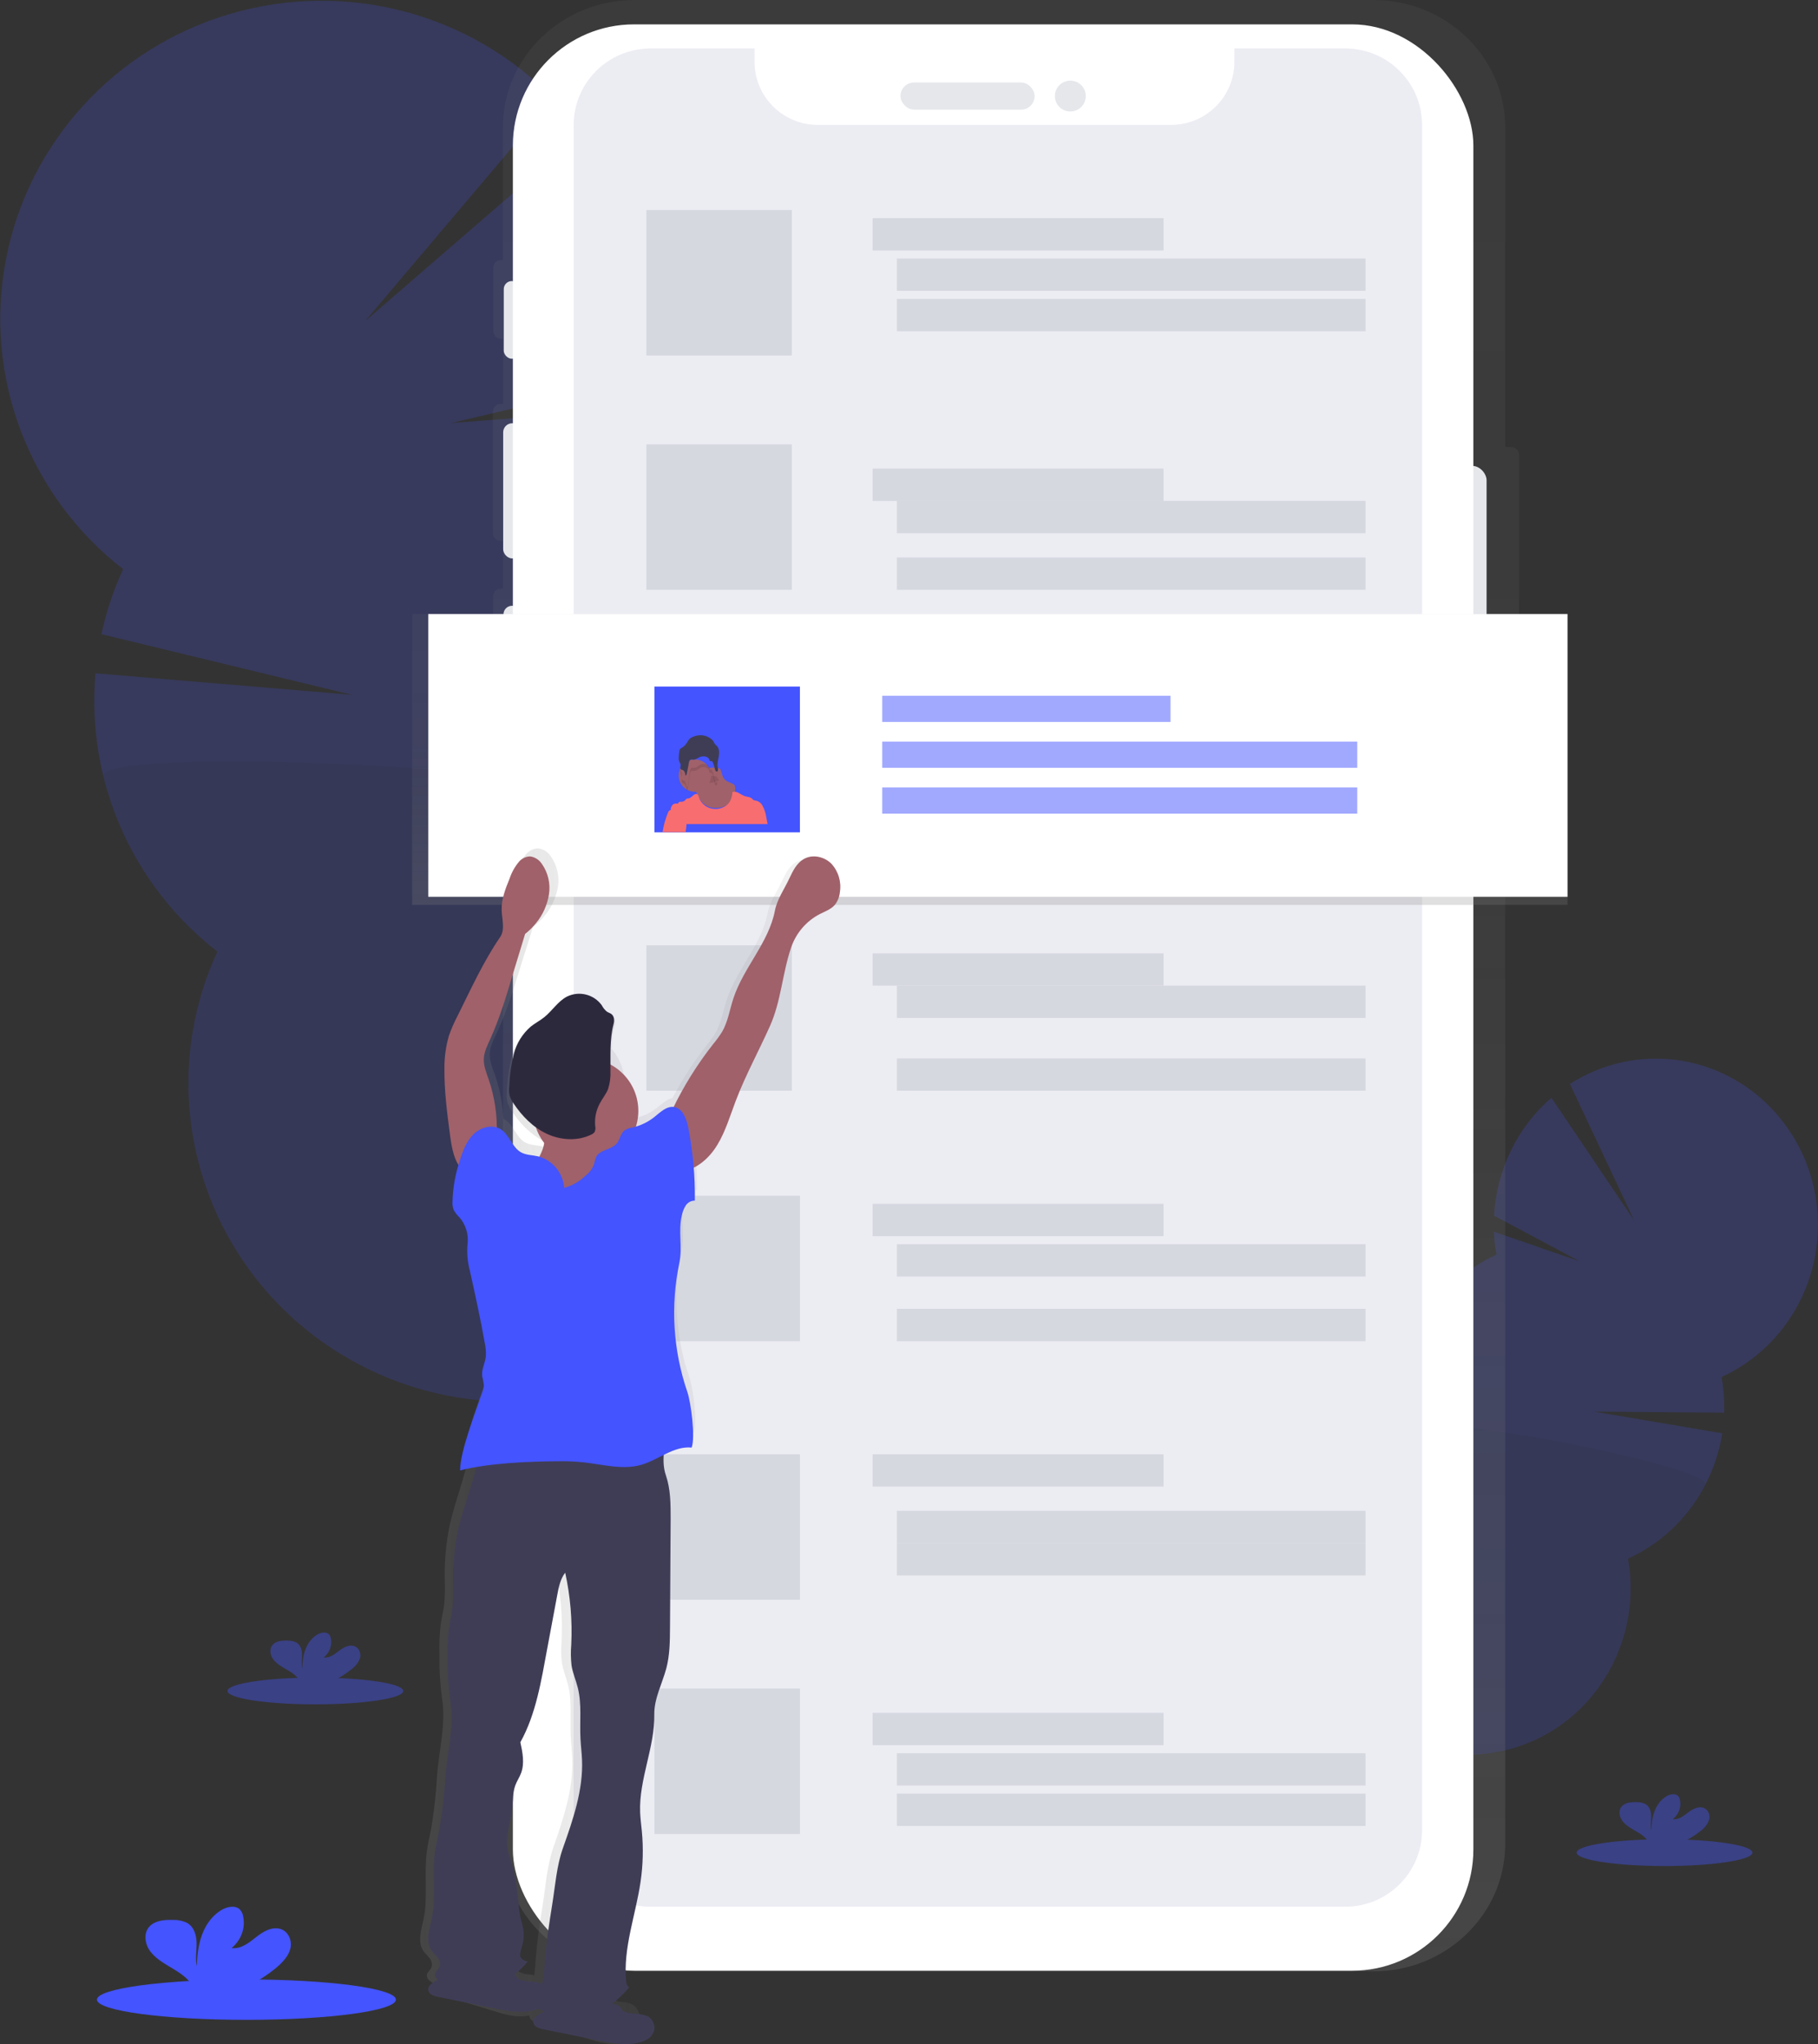 <?xml version="1.0" encoding="UTF-8"?>
<svg width="225px" height="253px" viewBox="0 0 225 253" version="1.1" xmlns="http://www.w3.org/2000/svg" xmlns:xlink="http://www.w3.org/1999/xlink">
    <rect x="0" y="0" width="225" height="253" fill="#333333" stroke="none"/>
    <!-- Generator: sketchtool 52.5 (67469) - http://www.bohemiancoding.com/sketch -->
    <title>6CED337F-2FF5-45AD-B339-C51579B6FDC1</title>
    <desc>Created with sketchtool.</desc>
    <defs>
        <linearGradient x1="49.995%" y1="100.003%" x2="49.995%" y2="-0.007%" id="linearGradient-1">
            <stop stop-color="#808080" stop-opacity="0.25" offset="0%"></stop>
            <stop stop-color="#808080" stop-opacity="0.12" offset="54%"></stop>
            <stop stop-color="#808080" stop-opacity="0.1" offset="100%"></stop>
        </linearGradient>
        <linearGradient x1="50.001%" y1="100.009%" x2="50.001%" y2="0%" id="linearGradient-2">
            <stop stop-color="#808080" stop-opacity="0.25" offset="0%"></stop>
            <stop stop-color="#808080" stop-opacity="0.12" offset="54%"></stop>
            <stop stop-color="#808080" stop-opacity="0.1" offset="100%"></stop>
        </linearGradient>
        <linearGradient x1="-0.053%" y1="49.997%" x2="99.977%" y2="49.997%" id="linearGradient-3">
            <stop stop-color="#808080" stop-opacity="0.25" offset="0%"></stop>
            <stop stop-color="#808080" stop-opacity="0.12" offset="54%"></stop>
            <stop stop-color="#808080" stop-opacity="0.1" offset="100%"></stop>
        </linearGradient>
    </defs>
    <g id="Job-Post" stroke="none" stroke-width="1" fill="none" fill-rule="evenodd">
        <g id="Employer-dashboard_inactive_B" transform="translate(-900, -159)">
            <g id="Modal" transform="translate(505, 118)">
                <g id="Group-5" transform="translate(48, 41)">
                    <g id="undraw_post_online_dkuk" transform="translate(347, 0)">
                        <g id="Group" opacity="0.2" transform="translate(161, 131)">
                            <path d="M7.754,99.696 C7.557,100.073 7.33,100.431 7.075,100.769 C4.822,99.143 2.53,97.546 0.199,95.98 L0.351,95.673 C0.89,94.604 1.697,93.701 2.689,93.059 C3.975,92.247 5.426,92.068 6.619,92.729 C7.812,93.389 8.478,94.709 8.548,96.25 C8.585,97.451 8.311,98.64 7.754,99.696 Z" id="Path" fill="#3F3D56"></path>
                            <ellipse id="Oval" fill="#3F3D56" transform="translate(7.192, 91.641) rotate(-62.09) translate(-7.192, -91.641) " cx="7.192" cy="91.641" rx="5.6" ry="4.217"></ellipse>
                            <ellipse id="Oval" fill="#3F3D56" transform="translate(10.33, 85.564) rotate(-62.09) translate(-10.33, -85.564) " cx="10.33" cy="85.564" rx="5.6" ry="4.217"></ellipse>
                            <ellipse id="Oval" fill="#3F3D56" transform="translate(13.467, 79.486) rotate(-62.09) translate(-13.467, -79.486) " cx="13.467" cy="79.486" rx="5.6" ry="4.217"></ellipse>
                            <ellipse id="Oval" fill="#3F3D56" transform="translate(16.601, 73.412) rotate(-62.09) translate(-16.601, -73.412) " cx="16.601" cy="73.412" rx="5.6" ry="4.217"></ellipse>
                            <path d="M24.201,24.276 C24.029,23.341 23.922,22.395 23.879,21.444 L34.467,25.101 L23.908,19.464 C24.218,13.802 26.787,8.522 31.009,4.865 L41.24,20.048 L33.296,3.162 C39.659,-0.925 47.714,-1.024 54.17,2.906 C60.627,6.836 64.405,14.137 63.962,21.828 C63.518,29.518 58.928,36.311 52.065,39.433 C52.327,40.89 52.435,42.372 52.387,43.852 L36.306,43.72 L52.155,46.401 C51.067,53.262 46.677,59.097 40.484,61.914 C42.35,72.478 35.992,82.741 25.878,85.487 C15.765,88.234 5.293,82.542 1.823,72.413 C-1.646,62.284 3.053,51.119 12.617,46.767 C10.967,37.418 15.764,28.125 24.227,24.273 L24.201,24.276 Z" id="Path" fill="#4454FF"></path>
                            <path d="M50.055,52.731 C47.955,56.814 44.573,60.051 40.458,61.917 C42.325,72.482 35.966,82.744 25.853,85.491 C15.739,88.237 5.267,82.545 1.798,72.416 C-1.672,62.287 3.027,51.122 12.591,46.77 C11.813,42.384 51.11,50.688 50.055,52.731 Z" id="Path" fill="#000000" opacity="0.1"></path>
                        </g>
                        <g id="Group" opacity="0.2">
                            <path d="M71.868,203.612 C72.064,204.404 72.329,205.178 72.66,205.925 C77.762,203.989 82.923,202.13 88.143,200.348 C88.096,200.138 88.05,199.922 87.997,199.692 C87.467,197.449 86.344,195.386 84.742,193.715 C82.658,191.59 79.956,190.553 77.356,191.183 C74.756,191.813 72.842,193.961 71.977,196.789 C71.327,199.013 71.289,201.369 71.868,203.612 Z" id="Path" fill="#3F3D56"></path>
                            <ellipse id="Oval" fill="#3F3D56" transform="translate(76.794, 188.86) rotate(-13.72) translate(-76.794, -188.86) " cx="76.794" cy="188.86" rx="8.298" ry="10.768"></ellipse>
                            <ellipse id="Oval" fill="#3F3D56" transform="translate(73.64, 176.08) rotate(-13.72) translate(-73.64, -176.08) " cx="73.64" cy="176.08" rx="8.298" ry="10.768"></ellipse>
                            <ellipse id="Oval" fill="#3F3D56" transform="translate(70.491, 163.299) rotate(-13.72) translate(-70.491, -163.299) " cx="70.491" cy="163.299" rx="8.298" ry="10.768"></ellipse>
                            <ellipse id="Oval" fill="#3F3D56" transform="translate(67.342, 150.521) rotate(-13.72) translate(-67.342, -150.521) " cx="67.342" cy="150.521" rx="8.298" ry="10.768"></ellipse>
                            <path d="M75.968,55.781 C76.729,54.126 77.372,52.42 77.893,50.677 L55.852,52.353 L78.823,46.97 C80.908,36.317 78.473,25.283 72.09,16.464 L45.224,39.707 L68.493,12.209 C58.196,1.579 42.77,-2.471 28.509,1.711 C14.247,5.893 3.534,17.608 0.74,32.077 C-2.054,46.546 3.538,61.35 15.235,70.45 C14.048,73.027 13.148,75.724 12.549,78.493 L43.545,85.998 L11.817,83.335 C10.645,96.602 16.319,109.558 26.899,117.778 C18.308,136.475 25.668,158.572 43.805,168.536 C61.943,178.5 84.767,172.983 96.231,155.864 C107.696,138.745 103.951,115.774 87.629,103.098 C95.234,86.551 90.415,66.997 75.968,55.781 Z" id="Path" fill="#4454FF"></path>
                            <path d="M12.804,96.108 C14.906,104.691 19.873,112.32 26.899,117.758 C18.308,136.455 25.668,158.553 43.805,168.516 C61.943,178.48 84.767,172.963 96.231,155.844 C107.696,138.725 103.951,115.754 87.629,103.079 C91.203,95.324 11.744,91.814 12.804,96.108 Z" id="Path" fill="#000000" opacity="0.1"></path>
                        </g>
                        <path d="M187.039,55.338 L186.293,55.338 L186.293,15.786 C186.293,7.064 178.986,0 169.973,0 L78.555,0 C69.542,0 62.235,7.071 62.235,15.786 L62.235,32.181 L62.178,32.181 L62.017,32.181 C61.492,32.178 61.062,32.592 61.057,33.109 L61.057,41.002 C61.062,41.519 61.492,41.933 62.017,41.93 L62.195,41.93 L62.252,41.93 L62.252,49.991 L61.957,49.991 C61.705,49.989 61.463,50.086 61.283,50.259 C61.104,50.433 61.002,50.67 61,50.918 L61,66.011 C61.004,66.527 61.432,66.943 61.957,66.941 L62.252,66.941 L62.252,72.861 L61.997,72.861 C61.745,72.859 61.501,72.955 61.321,73.129 C61.141,73.303 61.039,73.54 61.037,73.789 L61.037,89.029 C61.039,89.278 61.141,89.515 61.321,89.689 C61.501,89.863 61.745,89.959 61.997,89.957 L62.252,89.957 L62.252,228.214 C62.252,236.936 69.558,244 78.572,244 L169.97,244 C178.983,244 186.29,236.929 186.29,228.214 L186.29,84.918 L187.039,84.918 C187.565,84.922 187.994,84.507 188,83.991 L188,56.266 C187.994,55.749 187.565,55.335 187.039,55.338 Z" id="Path" fill="url(#linearGradient-1)"></path>
                        <g id="Group" transform="translate(62, 3)">
                            <rect id="Rectangle" fill="#E5E7EB" x="118.432" y="54.664" width="3.551" height="29.203" rx="1.776"></rect>
                            <rect id="Rectangle" fill="#E5E7EB" x="0.346" y="31.787" width="1.995" height="9.614" rx="0.997"></rect>
                            <rect id="Rectangle" fill="#E5E7EB" x="0.274" y="49.387" width="2.249" height="16.732" rx="1.124"></rect>
                            <rect id="Rectangle" fill="#E5E7EB" x="0.31" y="71.975" width="2.14" height="16.877" rx="1.07"></rect>
                            <rect id="Rectangle" fill="#FFFFFF" x="1.474" y="0.016" width="118.874" height="240.905" rx="15"></rect>
                            <rect id="Rectangle" fill="#E5E7EB" x="49.446" y="7.21" width="16.602" height="3.36" rx="1.68"></rect>
                            <ellipse id="Oval" fill="#E5E7EB" cx="70.467" cy="8.89" rx="1.912" ry="1.907"></ellipse>
                        </g>
                        <path d="M166.487,6 L152.773,6 L152.773,7.656 C152.771,11.967 149.264,15.461 144.938,15.461 L101.215,15.461 C96.889,15.461 93.381,11.967 93.38,7.656 L93.38,6 L80.513,6 C75.259,6 71,10.245 71,15.481 L71,226.519 C71,231.755 75.259,236 80.513,236 L166.487,236 C171.741,236 176,231.755 176,226.519 L176,15.481 C176,10.245 171.741,6 166.487,6 Z" id="Path" fill="#ECECF3"></path>
                        <ellipse id="Oval" fill="#4454FF" cx="30.5" cy="247.5" rx="18.5" ry="2.5"></ellipse>
                        <path d="M34.27,243.485 C35.023,242.838 35.73,242.067 35.945,241.151 C36.16,240.235 35.736,239.112 34.774,238.774 C33.698,238.394 32.549,239.081 31.679,239.775 C30.809,240.47 29.807,241.264 28.666,241.117 C29.865,240.117 30.403,238.608 30.083,237.147 C30.034,236.851 29.898,236.573 29.69,236.344 C29.094,235.754 28.012,236.007 27.296,236.472 C25.024,237.946 24.388,240.796 24.375,243.363 C24.145,242.435 24.339,241.471 24.332,240.527 C24.326,239.583 24.047,238.525 23.18,238.014 C22.638,237.747 22.029,237.616 21.415,237.634 C20.395,237.6 19.264,237.694 18.56,238.383 C17.69,239.234 17.917,240.677 18.67,241.622 C19.424,242.566 20.573,243.156 21.631,243.808 C22.433,244.304 23.247,244.883 23.742,245.668 C23.807,245.773 23.86,245.885 23.899,246 L30.302,246 C31.741,245.33 33.076,244.484 34.27,243.485 Z" id="Path" fill="#4454FF"></path>
                        <g id="Group" opacity="0.4" transform="translate(195, 222)" fill="#4454FF">
                            <ellipse id="Oval" cx="11.007" cy="7.305" rx="10.88" ry="1.656"></ellipse>
                            <path d="M15.503,4.596 C15.999,4.232 16.362,3.742 16.543,3.189 C16.677,2.628 16.41,1.956 15.817,1.752 C15.15,1.524 14.44,1.938 13.9,2.352 C13.36,2.766 12.743,3.252 12.037,3.162 C12.78,2.558 13.114,1.645 12.913,0.762 C12.883,0.584 12.799,0.417 12.67,0.279 C12.3,-0.078 11.63,0.075 11.19,0.354 C9.783,1.254 9.39,2.967 9.38,4.515 C9.24,3.957 9.36,3.375 9.357,2.802 C9.353,2.229 9.177,1.602 8.64,1.284 C8.305,1.124 7.929,1.045 7.55,1.056 C6.917,1.035 6.217,1.092 5.78,1.506 C5.243,2.025 5.383,2.892 5.85,3.462 C6.317,4.032 7.027,4.389 7.683,4.782 C8.206,5.064 8.653,5.447 8.99,5.904 C9.03,5.968 9.063,6.035 9.087,6.105 L13.053,6.105 C13.942,5.704 14.766,5.196 15.503,4.596 Z" id="Path"></path>
                        </g>
                        <g id="Group" opacity="0.4" transform="translate(28, 202)" fill="#4454FF">
                            <ellipse id="Oval" cx="11.033" cy="7.296" rx="10.88" ry="1.656"></ellipse>
                            <path d="M15.533,4.587 C16.031,4.223 16.392,3.731 16.57,3.177 C16.703,2.619 16.44,1.947 15.843,1.743 C15.177,1.515 14.467,1.929 13.93,2.343 C13.393,2.757 12.77,3.243 12.067,3.153 C12.807,2.547 13.14,1.636 12.943,0.753 C12.912,0.574 12.828,0.407 12.7,0.267 C12.33,-0.087 11.66,0.066 11.217,0.345 C9.81,1.245 9.417,2.955 9.41,4.503 C9.267,3.945 9.387,3.363 9.383,2.79 C9.38,2.217 9.207,1.59 8.67,1.29 C8.335,1.127 7.957,1.048 7.577,1.059 C6.947,1.038 6.243,1.095 5.81,1.512 C5.273,2.031 5.413,2.898 5.88,3.468 C6.347,4.038 7.057,4.392 7.71,4.788 C8.234,5.068 8.681,5.452 9.017,5.91 C9.057,5.974 9.09,6.041 9.117,6.111 L13.08,6.111 C13.97,5.705 14.795,5.192 15.533,4.587 Z" id="Path"></path>
                        </g>
                        <rect id="Rectangle" fill="#D6D8E0" x="80" y="26" width="18" height="18"></rect>
                        <rect id="Rectangle" fill="#D6D8E0" x="108" y="27" width="36" height="4"></rect>
                        <rect id="Rectangle" fill="#D6D8E0" x="111" y="32" width="58" height="4"></rect>
                        <rect id="Rectangle" fill="#D6D8E0" x="111" y="37" width="58" height="4"></rect>
                        <rect id="Rectangle" fill="#D6D8E0" x="80" y="55" width="18" height="18"></rect>
                        <rect id="Rectangle" fill="#D6D8E0" x="108" y="58" width="36" height="4"></rect>
                        <rect id="Rectangle" fill="#D6D8E0" x="111" y="62" width="58" height="4"></rect>
                        <rect id="Rectangle" fill="#D6D8E0" x="111" y="69" width="58" height="4"></rect>
                        <rect id="Rectangle" fill="#D6D8E0" x="80" y="86" width="18" height="18"></rect>
                        <rect id="Rectangle" fill="#D6D8E0" x="108" y="87" width="36" height="4"></rect>
                        <rect id="Rectangle" fill="#D6D8E0" x="111" y="94" width="58" height="4"></rect>
                        <rect id="Rectangle" fill="#D6D8E0" x="111" y="100" width="58" height="4"></rect>
                        <rect id="Rectangle" fill="#D6D8E0" x="80" y="117" width="18" height="18"></rect>
                        <rect id="Rectangle" fill="#D6D8E0" x="108" y="118" width="36" height="4"></rect>
                        <rect id="Rectangle" fill="#D6D8E0" x="111" y="122" width="58" height="4"></rect>
                        <rect id="Rectangle" fill="#D6D8E0" x="111" y="131" width="58" height="4"></rect>
                        <rect id="Rectangle" fill="#D6D8E0" x="81" y="148" width="18" height="18"></rect>
                        <rect id="Rectangle" fill="#D6D8E0" x="108" y="149" width="36" height="4"></rect>
                        <rect id="Rectangle" fill="#D6D8E0" x="111" y="154" width="58" height="4"></rect>
                        <rect id="Rectangle" fill="#D6D8E0" x="111" y="162" width="58" height="4"></rect>
                        <rect id="Rectangle" fill="#D6D8E0" x="81" y="180" width="18" height="18"></rect>
                        <rect id="Rectangle" fill="#D6D8E0" x="108" y="180" width="36" height="4"></rect>
                        <rect id="Rectangle" fill="#D6D8E0" x="111" y="187" width="58" height="4"></rect>
                        <rect id="Rectangle" fill="#D6D8E0" x="111" y="191" width="58" height="4"></rect>
                        <rect id="Rectangle" fill="#D6D8E0" x="81" y="209" width="18" height="18"></rect>
                        <rect id="Rectangle" fill="#D6D8E0" x="108" y="212" width="36" height="4"></rect>
                        <rect id="Rectangle" fill="#D6D8E0" x="111" y="217" width="58" height="4"></rect>
                        <rect id="Rectangle" fill="#D6D8E0" x="111" y="222" width="58" height="4"></rect>
                        <rect id="Rectangle" fill="url(#linearGradient-2)" x="51" y="76" width="143" height="36"></rect>
                        <rect id="Rectangle" fill="#FFFFFF" x="53" y="76" width="141" height="35"></rect>
                        <rect id="Rectangle" fill="#4454FF" x="81" y="85" width="18" height="18"></rect>
                        <g id="Group" opacity="0.5" transform="translate(109, 86)" fill="#4454FF">
                            <rect id="Rectangle" x="0.187" y="0.113" width="35.68" height="3.243"></rect>
                            <rect id="Rectangle" x="0.187" y="5.79" width="58.79" height="3.243"></rect>
                            <rect id="Rectangle" x="0.187" y="11.467" width="58.79" height="3.243"></rect>
                        </g>
                        <path d="M101.896,107.266 C101.01,106.38 99.537,106.087 98.472,106.739 C97.644,107.243 97.188,108.181 96.77,109.067 C96.161,110.385 95.268,111.616 94.994,113.039 C94.242,116.962 91.152,120.008 89.914,123.799 C89.471,125.152 89.262,126.604 88.562,127.84 C88.231,128.38 87.86,128.895 87.454,129.381 C85.85,131.425 84.433,133.61 83.217,135.912 C82.514,136.05 81.888,136.653 81.288,137.124 C80.52,137.727 79.63,138.153 78.681,138.372 C78.299,138.417 77.933,138.553 77.612,138.767 C77.163,139.146 77.101,139.827 76.736,140.285 C76.471,140.585 76.134,140.812 75.758,140.944 C75.758,140.829 75.742,140.713 75.739,140.595 C75.722,139.985 75.713,139.373 75.713,138.76 C77.883,136.177 77.875,132.383 75.693,129.809 C75.719,128.855 75.844,127.907 76.068,126.98 C76.182,126.529 76.166,125.975 75.804,125.682 C75.625,125.541 75.393,125.488 75.201,125.353 C74.93,125.122 74.708,124.837 74.549,124.517 C73.552,123.089 71.676,122.604 70.124,123.374 C68.947,123.999 68.234,125.251 67.191,126.101 C66.657,126.535 66.041,126.861 65.506,127.299 C64.437,128.243 63.676,129.492 63.326,130.883 C62.983,132.267 62.785,133.685 62.733,135.111 C62.677,135.539 62.694,135.973 62.782,136.396 C62.887,136.749 63.049,137.083 63.261,137.384 C64.254,139.017 65.65,140.362 67.312,141.286 C67.318,141.371 67.318,141.456 67.312,141.54 C67.312,141.672 67.269,141.8 67.24,141.932 L67.051,141.879 C66.354,141.721 65.601,141.741 64.975,141.388 C63.906,140.782 63.584,139.304 62.56,138.625 C62.473,138.568 62.382,138.519 62.287,138.477 C62.214,136.604 61.861,134.753 61.237,132.987 C60.937,132.144 60.569,131.284 60.615,130.385 C60.654,129.552 61.048,128.785 61.4,128.031 C62.629,125.429 63.489,122.669 64.333,119.919 C64.874,118.191 65.417,116.462 65.962,114.732 C66.493,114.334 66.974,113.871 67.393,113.355 C68.263,112.332 68.837,111.087 69.052,109.756 C69.26,108.414 68.931,107.044 68.136,105.948 C67.784,105.424 67.226,105.079 66.604,105 C66.058,105.012 65.541,105.25 65.174,105.659 C64.634,106.281 64.218,107.004 63.949,107.786 C63.414,109.061 62.873,110.385 62.925,111.768 C62.968,112.914 63.391,114.195 62.73,115.127 C60.563,118.18 58.927,121.691 57.21,125.03 C56.775,125.828 56.403,126.658 56.095,127.513 C55.68,128.901 55.483,130.346 55.512,131.795 C55.495,134.512 55.864,137.216 56.229,139.91 C56.395,141.125 56.607,142.416 57.177,143.467 C56.803,144.768 56.607,146.116 56.594,147.471 C56.578,147.784 56.627,148.097 56.737,148.39 C56.929,148.731 57.172,149.04 57.457,149.306 C58.23,150.193 58.586,151.374 58.435,152.546 C58.339,153.638 58.437,154.737 58.725,155.794 C59.377,158.718 60.028,161.639 60.55,164.587 C60.674,165.135 60.715,165.699 60.674,166.26 C60.573,167.057 60.136,167.814 60.23,168.615 C60.324,168.985 60.393,169.361 60.439,169.741 C60.418,170.031 60.352,170.315 60.243,170.584 C59.5,172.768 57.503,177.774 57.526,180.086 L58.047,179.96 C57.522,182.961 56.294,185.829 55.649,188.82 C55.201,190.998 54.998,193.221 55.042,195.446 C55.085,196.445 55.068,197.446 54.99,198.443 C54.889,199.329 54.664,200.195 54.541,201.077 C54.4,202.261 54.348,203.453 54.384,204.644 C54.35,206.516 54.459,208.388 54.71,210.243 C55.209,213.405 54.335,216.546 54.097,219.738 C53.977,221.97 53.727,224.194 53.348,226.397 C53.169,227.326 52.944,228.248 52.82,229.186 C52.455,231.973 52.986,234.844 52.413,237.594 C52.142,238.882 51.66,240.328 52.37,241.428 C52.595,241.774 52.918,242.044 53.162,242.376 C53.434,242.697 53.521,243.138 53.39,243.539 C53.25,243.842 52.924,244.039 52.843,244.362 C52.712,244.869 53.237,245.284 53.706,245.502 L53.84,245.554 C53.778,245.905 53.871,246.266 54.094,246.542 C54.373,246.808 54.719,246.991 55.095,247.069 L61.247,248.953 C62.619,249.375 64.111,249.79 65.483,249.447 C65.514,249.644 65.599,249.829 65.728,249.981 C66.007,250.246 66.353,250.429 66.728,250.508 L72.835,252.378 C74.406,252.859 76.13,253.333 77.638,252.681 C78.071,252.501 78.45,252.212 78.74,251.841 C79.225,251.121 79.368,250.219 79.131,249.381 C79.055,248.96 78.847,248.575 78.538,248.281 C78.12,247.987 77.626,247.824 77.117,247.81 C76.683,247.797 76.257,247.685 75.872,247.481 C75.756,247.405 75.659,247.302 75.589,247.181 C75.941,246.83 76.282,246.466 76.612,246.088 C76.345,245.996 76.25,245.607 76.224,245.324 C75.836,241.128 77.401,237.028 77.994,232.858 C78.293,230.767 78.346,228.646 78.15,226.542 C78.078,225.748 77.971,224.958 77.938,224.161 C77.785,220.011 79.747,216.019 79.678,211.867 C79.646,209.923 80.656,208.007 81.148,206.126 C81.578,204.46 81.591,202.714 81.601,200.989 L81.679,187.4 C81.679,185.562 81.679,183.682 81.099,181.946 C80.806,180.981 80.726,179.962 80.865,178.962 C82.523,178.221 84.094,177.125 85.867,177.316 C86.339,176.048 85.779,171.822 85.336,170.541 C83.593,165.501 83.255,160.073 84.358,154.852 C84.759,152.978 84.208,150.985 84.655,149.118 C84.736,148.68 84.901,148.261 85.14,147.886 C85.386,147.506 85.808,147.281 86.258,147.29 C86.258,146.147 86.235,144.985 86.16,143.826 C86.88,143.232 87.494,142.518 87.975,141.714 C88.953,140.068 89.51,138.214 90.185,136.422 C91.381,133.26 93.013,130.293 94.385,127.201 C95.757,124.108 95.891,120.726 96.992,117.525 C97.599,115.762 98.853,114.302 100.495,113.447 C101.147,113.118 101.841,112.881 102.314,112.341 C102.671,111.891 102.891,111.345 102.946,110.77 C103.152,109.501 102.764,108.207 101.896,107.266 Z M63.769,243.325 C63.903,243.177 64.033,243.028 64.157,242.867 C63.747,242.801 63.245,242.498 63.235,242.077 C63.264,241.654 63.354,241.238 63.502,240.842 C63.695,240.127 63.726,239.377 63.593,238.648 C63.502,238.138 63.333,237.66 63.228,237.14 C63.129,236.576 63.064,236.006 63.033,235.434 C62.857,233.381 62.459,231.353 61.847,229.387 C61.257,227.48 62.065,225.55 62.274,223.565 C62.375,222.623 62.329,221.651 62.655,220.765 C62.847,220.238 63.163,219.777 63.355,219.244 C63.802,218.022 63.538,216.662 63.264,215.387 C65.193,211.853 65.832,207.638 66.559,203.659 C66.967,201.427 67.376,199.195 67.784,196.964 C67.963,195.976 68.162,194.935 68.762,194.138 C69.396,197.094 69.646,200.121 69.505,203.142 C69.43,204.02 69.441,204.902 69.537,205.777 C69.687,206.735 70.081,207.641 70.31,208.583 C70.818,210.661 70.521,212.845 70.635,214.982 C70.678,215.845 70.789,216.708 70.824,217.571 C70.984,221.388 69.72,225.099 68.472,228.706 C67.706,230.915 67.536,233.428 67.168,235.743 C66.823,237.96 66.481,240.18 66.305,242.416 C66.252,243.098 66.21,243.799 66.129,244.491 C65.919,244.444 65.707,244.41 65.493,244.389 C65.059,244.375 64.633,244.263 64.248,244.059 C64.018,243.87 63.851,243.613 63.769,243.325 Z" id="Shape" fill="url(#linearGradient-3)" fill-rule="nonzero"></path>
                        <path d="M78.694,249.259 C79.245,249.27 79.781,249.387 80.235,249.598 C80.569,249.809 80.795,250.087 80.879,250.391 C81.136,250.995 80.98,251.645 80.454,252.164 C80.139,252.431 79.728,252.638 79.26,252.766 C77.623,253.243 75.753,252.897 74.049,252.551 L67.375,251.193 C66.968,251.137 66.593,251.005 66.29,250.813 C65.914,250.471 65.903,250.006 66.262,249.655 C66.621,249.319 67.11,249.055 67.676,248.894 C69.754,248.211 72.094,248.054 74.392,248.025 C75.24,248.013 76.075,247.889 76.651,248.331 C76.955,248.569 76.902,248.822 77.358,249.025 C77.771,249.171 78.228,249.251 78.694,249.259 Z" id="Path" fill="#3F3D56"></path>
                        <path d="M65.694,245.257 C66.245,245.266 66.781,245.383 67.235,245.594 C67.567,245.806 67.792,246.084 67.878,246.387 C68.136,246.992 67.98,247.643 67.454,248.162 C67.139,248.43 66.728,248.638 66.259,248.767 C64.623,249.244 62.753,248.896 61.049,248.549 L54.375,247.19 C53.968,247.135 53.592,247.003 53.29,246.81 C52.914,246.468 52.903,246.002 53.262,245.651 C53.62,245.314 54.109,245.05 54.676,244.889 C56.754,244.206 59.091,244.048 61.374,244.02 C62.219,244.02 63.057,243.884 63.633,244.326 C63.937,244.564 63.884,244.82 64.34,245.021 C64.759,245.168 65.222,245.249 65.694,245.257 Z" id="Path" fill="#3F3D56"></path>
                        <path d="M72.055,177.166 C68.396,176.8 64.716,176.697 61.042,176.858 C60.799,176.855 60.558,176.893 60.328,176.969 C59.519,177.297 59.394,178.351 59.315,179.216 C59.006,182.71 57.456,185.968 56.683,189.396 C56.231,191.549 56.026,193.747 56.071,195.946 C56.114,196.928 56.097,197.912 56.019,198.893 C55.917,199.77 55.69,200.625 55.565,201.513 C55.423,202.681 55.37,203.859 55.407,205.036 C55.373,206.883 55.483,208.73 55.736,210.56 C56.239,213.684 55.357,216.782 55.117,219.939 C54.995,222.145 54.743,224.341 54.361,226.518 C54.18,227.434 53.953,228.345 53.828,229.271 C53.459,232.025 53.996,234.865 53.417,237.579 C53.144,238.85 52.657,240.277 53.374,241.365 C53.601,241.708 53.926,241.974 54.173,242.301 C54.448,242.617 54.535,243.054 54.403,243.451 C54.262,243.749 53.933,243.945 53.851,244.263 C53.719,244.764 54.249,245.176 54.723,245.389 C58.292,246.99 62.894,245.861 65.302,242.786 C64.887,242.72 64.381,242.422 64.371,242.006 C64.401,241.588 64.491,241.177 64.641,240.785 C64.836,240.079 64.867,239.337 64.733,238.617 C64.641,238.116 64.47,237.635 64.364,237.127 C64.264,236.571 64.198,236.009 64.167,235.444 C63.99,233.415 63.588,231.412 62.97,229.471 C62.374,227.588 63.19,225.683 63.401,223.718 C63.503,222.791 63.456,221.828 63.785,220.954 C63.98,220.433 64.299,219.972 64.493,219.451 C64.943,218.243 64.677,216.903 64.401,215.643 C66.348,212.149 66.993,207.986 67.726,204.057 C68.139,201.852 68.551,199.647 68.963,197.442 C69.144,196.46 69.345,195.441 69.95,194.652 C70.591,197.572 70.843,200.564 70.7,203.549 C70.626,204.41 70.637,205.275 70.733,206.133 C70.884,207.079 71.282,207.973 71.513,208.907 C72.026,210.957 71.727,213.115 71.842,215.227 C71.884,216.078 71.996,216.929 72.032,217.784 C72.194,221.553 70.917,225.221 69.657,228.78 C68.884,230.964 68.713,233.447 68.342,235.732 C67.993,237.923 67.647,240.114 67.47,242.324 C67.309,244.354 67.24,246.552 65.97,248.146 C67.128,248.896 68.328,249.659 69.684,249.918 C71.268,250.164 72.888,249.853 74.266,249.037 C75.634,248.221 76.856,247.185 77.885,245.972 C77.615,245.88 77.52,245.494 77.493,245.216 C77.102,241.073 78.681,237.029 79.279,232.903 C79.582,230.836 79.635,228.741 79.437,226.662 C79.365,225.879 79.256,225.1 79.224,224.314 C79.069,220.214 81.049,216.268 80.98,212.168 C80.947,210.249 81.967,208.353 82.464,206.497 C82.898,204.859 82.911,203.127 82.921,201.424 L83,187.998 C83,186.181 83,184.324 82.414,182.608 C81.691,180.548 82.516,178.178 82.641,176 C79.223,177.075 75.627,177.471 72.055,177.166 Z" id="Path" fill="#3F3D56"></path>
                        <path d="M83.225,137.309 C84.611,134.432 86.303,131.718 88.273,129.216 C88.683,128.727 89.058,128.208 89.394,127.663 C90.103,126.418 90.314,124.949 90.762,123.583 C92.015,119.755 95.141,116.679 95.903,112.719 C96.18,111.284 97.084,110.042 97.7,108.703 C98.122,107.806 98.584,106.862 99.421,106.36 C100.5,105.691 101.99,106.002 102.887,106.896 C103.762,107.842 104.153,109.147 103.945,110.427 C103.892,111.008 103.669,111.56 103.306,112.013 C102.828,112.559 102.112,112.806 101.466,113.134 C99.806,113.991 98.536,115.464 97.921,117.248 C96.82,120.481 96.681,123.901 95.283,127.017 C93.885,130.133 92.243,133.129 91.033,136.318 C90.35,138.129 89.8,140 88.797,141.673 C87.795,143.347 86.219,144.749 84.326,145 C84.329,143.791 84.142,142.589 83.772,141.439 C83.373,140.11 82.624,138.541 83.225,137.309 Z" id="Path" fill="#A0616A"></path>
                        <path d="M61.483,140.382 C61.563,138.071 61.22,135.766 60.474,133.591 C60.188,132.757 59.836,131.911 59.879,131.025 C59.917,130.205 60.294,129.446 60.63,128.705 C61.804,126.139 62.626,123.416 63.433,120.704 L64.99,115.592 C65.496,115.2 65.955,114.744 66.357,114.236 C67.186,113.228 67.735,112 67.942,110.687 C68.141,109.362 67.826,108.01 67.067,106.931 C66.73,106.414 66.196,106.074 65.603,106 C65.081,106.01 64.586,106.246 64.236,106.654 C63.72,107.267 63.322,107.98 63.065,108.752 C62.554,110.007 62.037,111.314 62.087,112.674 C62.128,113.805 62.533,115.066 61.9,115.984 C59.83,118.995 58.266,122.456 56.625,125.747 C56.21,126.533 55.854,127.351 55.56,128.195 C55.163,129.565 54.975,130.992 55.003,132.424 C54.987,135.104 55.339,137.767 55.688,140.424 C55.906,142.085 56.199,143.895 57.397,145 C58.646,143.336 59.898,141.696 61.483,140.382 Z" id="Path" fill="#A0616A"></path>
                        <circle id="Oval" fill="#A0616A" cx="72.5" cy="137.5" r="6.5"></circle>
                        <path d="M67.382,141.357 C67.204,142.586 66.486,143.68 65.786,144.739 C65.361,145.393 64.825,146.089 64,146.16 C66.145,147.193 68.4,148.023 70.729,148.637 C71.522,148.88 72.353,149.003 73.189,149 C73.897,148.952 74.59,148.789 75.236,148.52 C78.099,147.372 80.225,145.082 81,142.311 C80.079,142.334 79.157,142.269 78.25,142.119 C77.743,142.034 77.196,141.896 76.9,141.514 C76.694,141.181 76.597,140.801 76.621,140.419 C76.586,139.289 76.586,138.158 76.621,137.028 C74.801,136.92 72.974,137.125 71.236,137.632 C70.521,137.845 69.807,138.103 69.075,138.269 C68.625,138.371 67.386,138.269 67.054,138.508 C66.55,138.871 67.514,140.524 67.382,141.357 Z" id="Path" fill="#A0616A"></path>
                        <path d="M69.829,147.025 C69.673,145.138 68.358,143.565 66.563,143.118 C65.859,142.959 65.098,142.976 64.466,142.618 C63.387,142.001 63.061,140.496 62.027,139.804 C60.993,139.113 59.519,139.497 58.617,140.375 C57.715,141.252 57.257,142.494 56.888,143.708 C56.336,145.355 56.037,147.079 56.003,148.82 C55.987,149.139 56.037,149.459 56.148,149.758 C56.342,150.106 56.588,150.421 56.875,150.692 C57.655,151.591 58.015,152.793 57.863,153.985 C57.766,155.098 57.865,156.219 58.156,157.295 C58.814,160.268 59.472,163.244 59.999,166.243 C60.123,166.796 60.165,167.365 60.124,167.93 C60.022,168.74 59.581,169.513 59.677,170.323 C59.771,170.701 59.841,171.085 59.887,171.473 C59.866,171.766 59.799,172.055 59.69,172.327 C58.939,174.554 56.921,179.648 56.944,182 C60.45,181.079 65.619,180.873 69.237,180.86 C70.233,180.845 71.23,180.891 72.222,180.995 C74.602,181.254 77.039,181.966 79.346,181.308 C81.486,180.698 83.385,178.947 85.601,179.169 C86.078,177.877 85.512,173.575 85.064,172.273 C83.304,167.145 82.963,161.618 84.077,156.303 C84.482,154.394 83.925,152.369 84.376,150.47 C84.459,150.023 84.625,149.596 84.867,149.215 C85.116,148.826 85.543,148.597 85.996,148.607 C86.037,145.557 85.761,142.511 85.173,139.521 C84.952,138.458 84.495,137.203 83.451,137.021 C82.51,136.859 81.716,137.672 80.963,138.273 C80.184,138.885 79.286,139.318 78.329,139.541 C77.943,139.587 77.573,139.724 77.249,139.943 C76.795,140.327 76.732,141.023 76.364,141.491 C75.705,142.332 74.234,142.257 73.766,143.226 C73.661,143.515 73.577,143.811 73.516,144.113 C73.295,144.687 72.92,145.184 72.433,145.547 C71.697,146.252 70.803,146.76 69.829,147.025 Z" id="Path" fill="#4454FF"></path>
                        <path d="M75.939,126.745 C76.05,126.317 76.034,125.808 75.684,125.521 C75.511,125.386 75.287,125.336 75.101,125.208 C74.839,124.99 74.624,124.721 74.47,124.418 C73.496,123.07 71.681,122.617 70.179,123.347 C69.041,123.937 68.35,125.118 67.341,125.917 C66.824,126.33 66.228,126.636 65.711,127.045 C64.678,127.933 63.942,129.112 63.602,130.424 C63.271,131.731 63.08,133.068 63.031,134.413 C62.977,134.817 62.993,135.227 63.078,135.625 C63.181,135.955 63.338,136.266 63.542,136.547 C64.579,138.108 65.954,139.53 67.672,140.332 C69.391,141.135 71.481,141.269 73.177,140.429 C73.347,140.358 73.494,140.241 73.6,140.092 C73.697,139.864 73.719,139.611 73.663,139.37 C73.573,138.416 73.765,137.457 74.215,136.609 C74.53,135.984 75,135.447 75.255,134.797 C75.487,134.073 75.587,133.314 75.552,132.555 C75.577,130.596 75.441,128.638 75.939,126.745 Z" id="Path" fill="#2D293D"></path>
                        <rect id="Rectangle" fill="#4454FF" x="81" y="85" width="18" height="18"></rect>
                        <path d="M90.728,98.849 C90.488,99.295 90.091,99.644 89.608,99.831 C89.322,99.932 89.021,99.987 88.718,99.993 C88.389,100.017 88.059,99.977 87.746,99.878 C87.33,99.719 86.972,99.444 86.72,99.086 C86.471,98.729 86.271,98.342 86.125,97.936 C86.026,97.733 85.985,97.508 86.005,97.285 C86.261,97.255 86.494,97.128 86.652,96.932 C86.746,96.734 86.752,96.508 86.668,96.306 C86.649,96.244 86.63,96.184 86.607,96.128 C86.558,95.99 86.39,95.731 86.507,95.615 C86.623,95.499 86.895,95.502 87.002,95.455 C87.319,95.273 87.656,95.127 88.009,95.021 C88.328,94.98 88.652,95 88.964,95.08 C89.006,95.087 89.047,95.102 89.083,95.124 C89.124,95.157 89.155,95.2 89.171,95.249 C89.261,95.462 89.313,95.696 89.384,95.915 C89.447,96.145 89.569,96.355 89.74,96.525 C89.888,96.646 90.056,96.743 90.236,96.813 L90.669,97.004 C90.746,97.033 90.815,97.076 90.873,97.132 C90.929,97.207 90.962,97.296 90.971,97.388 C91.051,97.888 90.966,98.399 90.728,98.849 Z" id="Path" fill="#A0616A"></path>
                        <path d="M89,96.579 C88.029,97.028 86.5,97.13 85.277,96.826 C85.251,96.786 85.224,96.749 85.193,96.713 C85.126,96.626 84.896,96.462 85.055,96.389 C85.215,96.316 85.588,96.318 85.734,96.288 C86.168,96.172 86.631,96.08 87.114,96.013 C87.552,95.987 87.997,96 88.423,96.051 C88.481,96.055 88.537,96.064 88.587,96.078 C88.643,96.099 88.685,96.127 88.707,96.157 C88.831,96.298 88.902,96.44 89,96.579 Z" id="Path" fill="#000000" opacity="0.1"></path>
                        <circle id="Oval" fill="#A0616A" cx="86" cy="96" r="2"></circle>
                        <path d="M95,102 L83.982,102 C83.644,101.365 83.341,100.728 83,100.093 C83.036,99.942 83.104,99.798 83.199,99.666 C83.298,99.536 83.468,99.456 83.651,99.453 C83.749,99.453 83.86,99.484 83.931,99.424 C84.002,99.364 83.978,99.316 84.029,99.276 C84.08,99.236 84.201,99.236 84.295,99.242 C84.501,99.248 84.697,99.165 84.815,99.023 C84.851,98.97 84.895,98.921 84.947,98.878 C85.035,98.841 85.132,98.82 85.23,98.815 C85.503,98.764 85.665,98.531 85.871,98.385 C85.972,98.289 86.131,98.252 86.276,98.291 C86.309,98.306 86.338,98.326 86.36,98.351 C86.416,98.423 86.453,98.503 86.471,98.587 C86.594,99.06 86.904,99.483 87.352,99.786 C87.834,100.093 88.454,100.2 89.04,100.076 C89.626,99.953 90.114,99.613 90.368,99.151 C90.531,98.807 90.625,98.442 90.645,98.072 C90.645,98.052 90.645,98.041 90.645,98.024 C90.923,97.966 91.217,98.015 91.448,98.158 C91.671,98.302 91.911,98.429 92.163,98.536 C92.463,98.636 92.838,98.636 93.043,98.821 C93.131,98.895 93.192,98.997 93.303,99.043 C93.372,99.066 93.445,99.08 93.519,99.086 C93.901,99.173 94.213,99.404 94.366,99.712 C94.61,100.168 94.769,100.654 94.838,101.152 L95,102 Z" id="Path" fill="#F86D70"></path>
                        <path d="M85.413,91.384 C85.286,91.501 85.177,91.642 85.093,91.802 C84.936,92.095 84.716,92.339 84.454,92.511 C84.344,92.555 84.244,92.625 84.161,92.717 C84.12,92.787 84.094,92.867 84.084,92.95 C84.031,93.239 84.003,93.534 84.002,93.829 C83.992,93.978 84.014,94.127 84.066,94.265 C84.119,94.39 84.219,94.497 84.237,94.634 C84.241,94.743 84.231,94.851 84.206,94.956 C84.18,95.069 84.219,95.188 84.303,95.255 C84.351,95.274 84.401,95.287 84.451,95.293 C84.716,95.359 84.806,95.711 84.845,96 C84.935,96 84.975,95.878 84.996,95.782 L85.26,94.396 C85.292,94.247 85.339,94.071 85.474,94.02 C85.566,93.998 85.662,93.998 85.754,94.02 C86.119,94.056 86.425,93.737 86.782,93.647 C86.897,93.623 87.014,93.615 87.131,93.624 C87.411,93.624 87.738,93.77 87.799,94.065 C87.799,94.113 87.815,94.172 87.855,94.196 C87.895,94.209 87.938,94.209 87.979,94.196 C88.156,94.175 88.261,94.402 88.314,94.587 L88.499,95.264 C88.528,95.365 88.576,95.487 88.674,95.499 C88.766,95.498 88.844,95.421 88.856,95.317 C88.86,95.216 88.847,95.115 88.819,95.019 C88.732,94.578 88.866,94.124 88.948,93.68 C89.03,93.236 89.044,92.726 88.769,92.383 C88.668,92.261 88.536,92.168 88.444,92.037 C88.351,91.906 88.309,91.766 88.219,91.644 C87.86,91.288 87.413,91.067 86.938,91.012 C86.408,90.959 85.876,91.089 85.413,91.384 Z" id="Path" fill="#3F3D56"></path>
                        <g id="Group" opacity="0.1" transform="translate(84, 94)" fill="#000000">
                            <path d="M4.607,2.844 C4.515,2.844 4.47,2.68 4.442,2.556 L4.268,1.731 C4.218,1.505 4.117,1.229 3.95,1.251 C3.912,1.267 3.871,1.267 3.833,1.251 C3.795,1.222 3.79,1.153 3.78,1.091 C3.723,0.727 3.413,0.571 3.147,0.553 C3.037,0.542 2.926,0.553 2.817,0.585 C2.48,0.691 2.19,1.08 1.845,1.036 C1.757,1.013 1.668,1.013 1.58,1.036 C1.452,1.102 1.407,1.313 1.377,1.498 C1.29,2.062 1.205,2.625 1.127,3.185 C1.107,3.302 1.07,3.444 0.985,3.451 C0.948,3.087 0.863,2.669 0.613,2.589 C0.565,2.583 0.517,2.567 0.472,2.542 C0.439,2.516 0.413,2.473 0.4,2.422 C0.4,2.473 0.385,2.527 0.38,2.578 C0.356,2.716 0.393,2.86 0.472,2.942 C0.518,2.965 0.565,2.981 0.613,2.989 C0.863,3.069 0.948,3.498 0.985,3.851 C1.07,3.851 1.107,3.702 1.127,3.585 C1.215,3.022 1.3,2.458 1.377,1.895 C1.407,1.713 1.452,1.498 1.58,1.436 C1.667,1.409 1.758,1.409 1.845,1.436 C2.19,1.48 2.48,1.091 2.817,0.982 C2.926,0.952 3.037,0.942 3.147,0.953 C3.413,0.953 3.723,1.131 3.78,1.491 C3.78,1.549 3.795,1.622 3.833,1.651 C3.871,1.667 3.912,1.667 3.95,1.651 C4.117,1.625 4.218,1.902 4.268,2.127 L4.442,2.953 C4.47,3.076 4.515,3.225 4.607,3.24 C4.695,3.239 4.769,3.144 4.78,3.018 C4.785,2.92 4.777,2.821 4.755,2.727 C4.726,2.805 4.668,2.85 4.607,2.844 Z" id="Path"></path>
                            <path d="M0.4,1.796 C0.383,1.629 0.287,1.498 0.237,1.345 C0.205,1.242 0.185,1.131 0.18,1.018 C0.18,1.08 0.18,1.138 0.18,1.2 C0.171,1.381 0.191,1.563 0.24,1.731 C0.28,1.855 0.35,1.964 0.385,2.095 C0.403,1.997 0.408,1.896 0.4,1.796 Z" id="Path"></path>
                            <path d="M4.867,0.629 C4.768,1.1 4.72,1.591 4.725,2.084 C4.758,1.726 4.805,1.371 4.867,1.022 C4.909,0.755 4.923,0.48 4.91,0.207 C4.902,0.349 4.888,0.49 4.867,0.629 Z" id="Path"></path>
                        </g>
                        <path d="M84.857,103 L82,103 C82.126,102.166 82.352,101.353 82.671,100.582 C82.696,100.502 82.738,100.43 82.792,100.371 C82.804,100.357 82.818,100.345 82.833,100.335 C82.917,100.263 83.034,100.235 83.126,100.168 C83.218,100.1 83.229,100.029 83.313,100.001 C83.631,99.993 83.947,100.049 84.245,100.168 C84.329,100.178 84.412,100.201 84.49,100.235 C84.676,100.347 84.816,100.532 84.879,100.753 C85.121,101.465 84.938,102.236 84.857,103 Z" id="Path" fill="#F86D70"></path>
                    </g>
                </g>
            </g>
        </g>
    </g>
</svg>